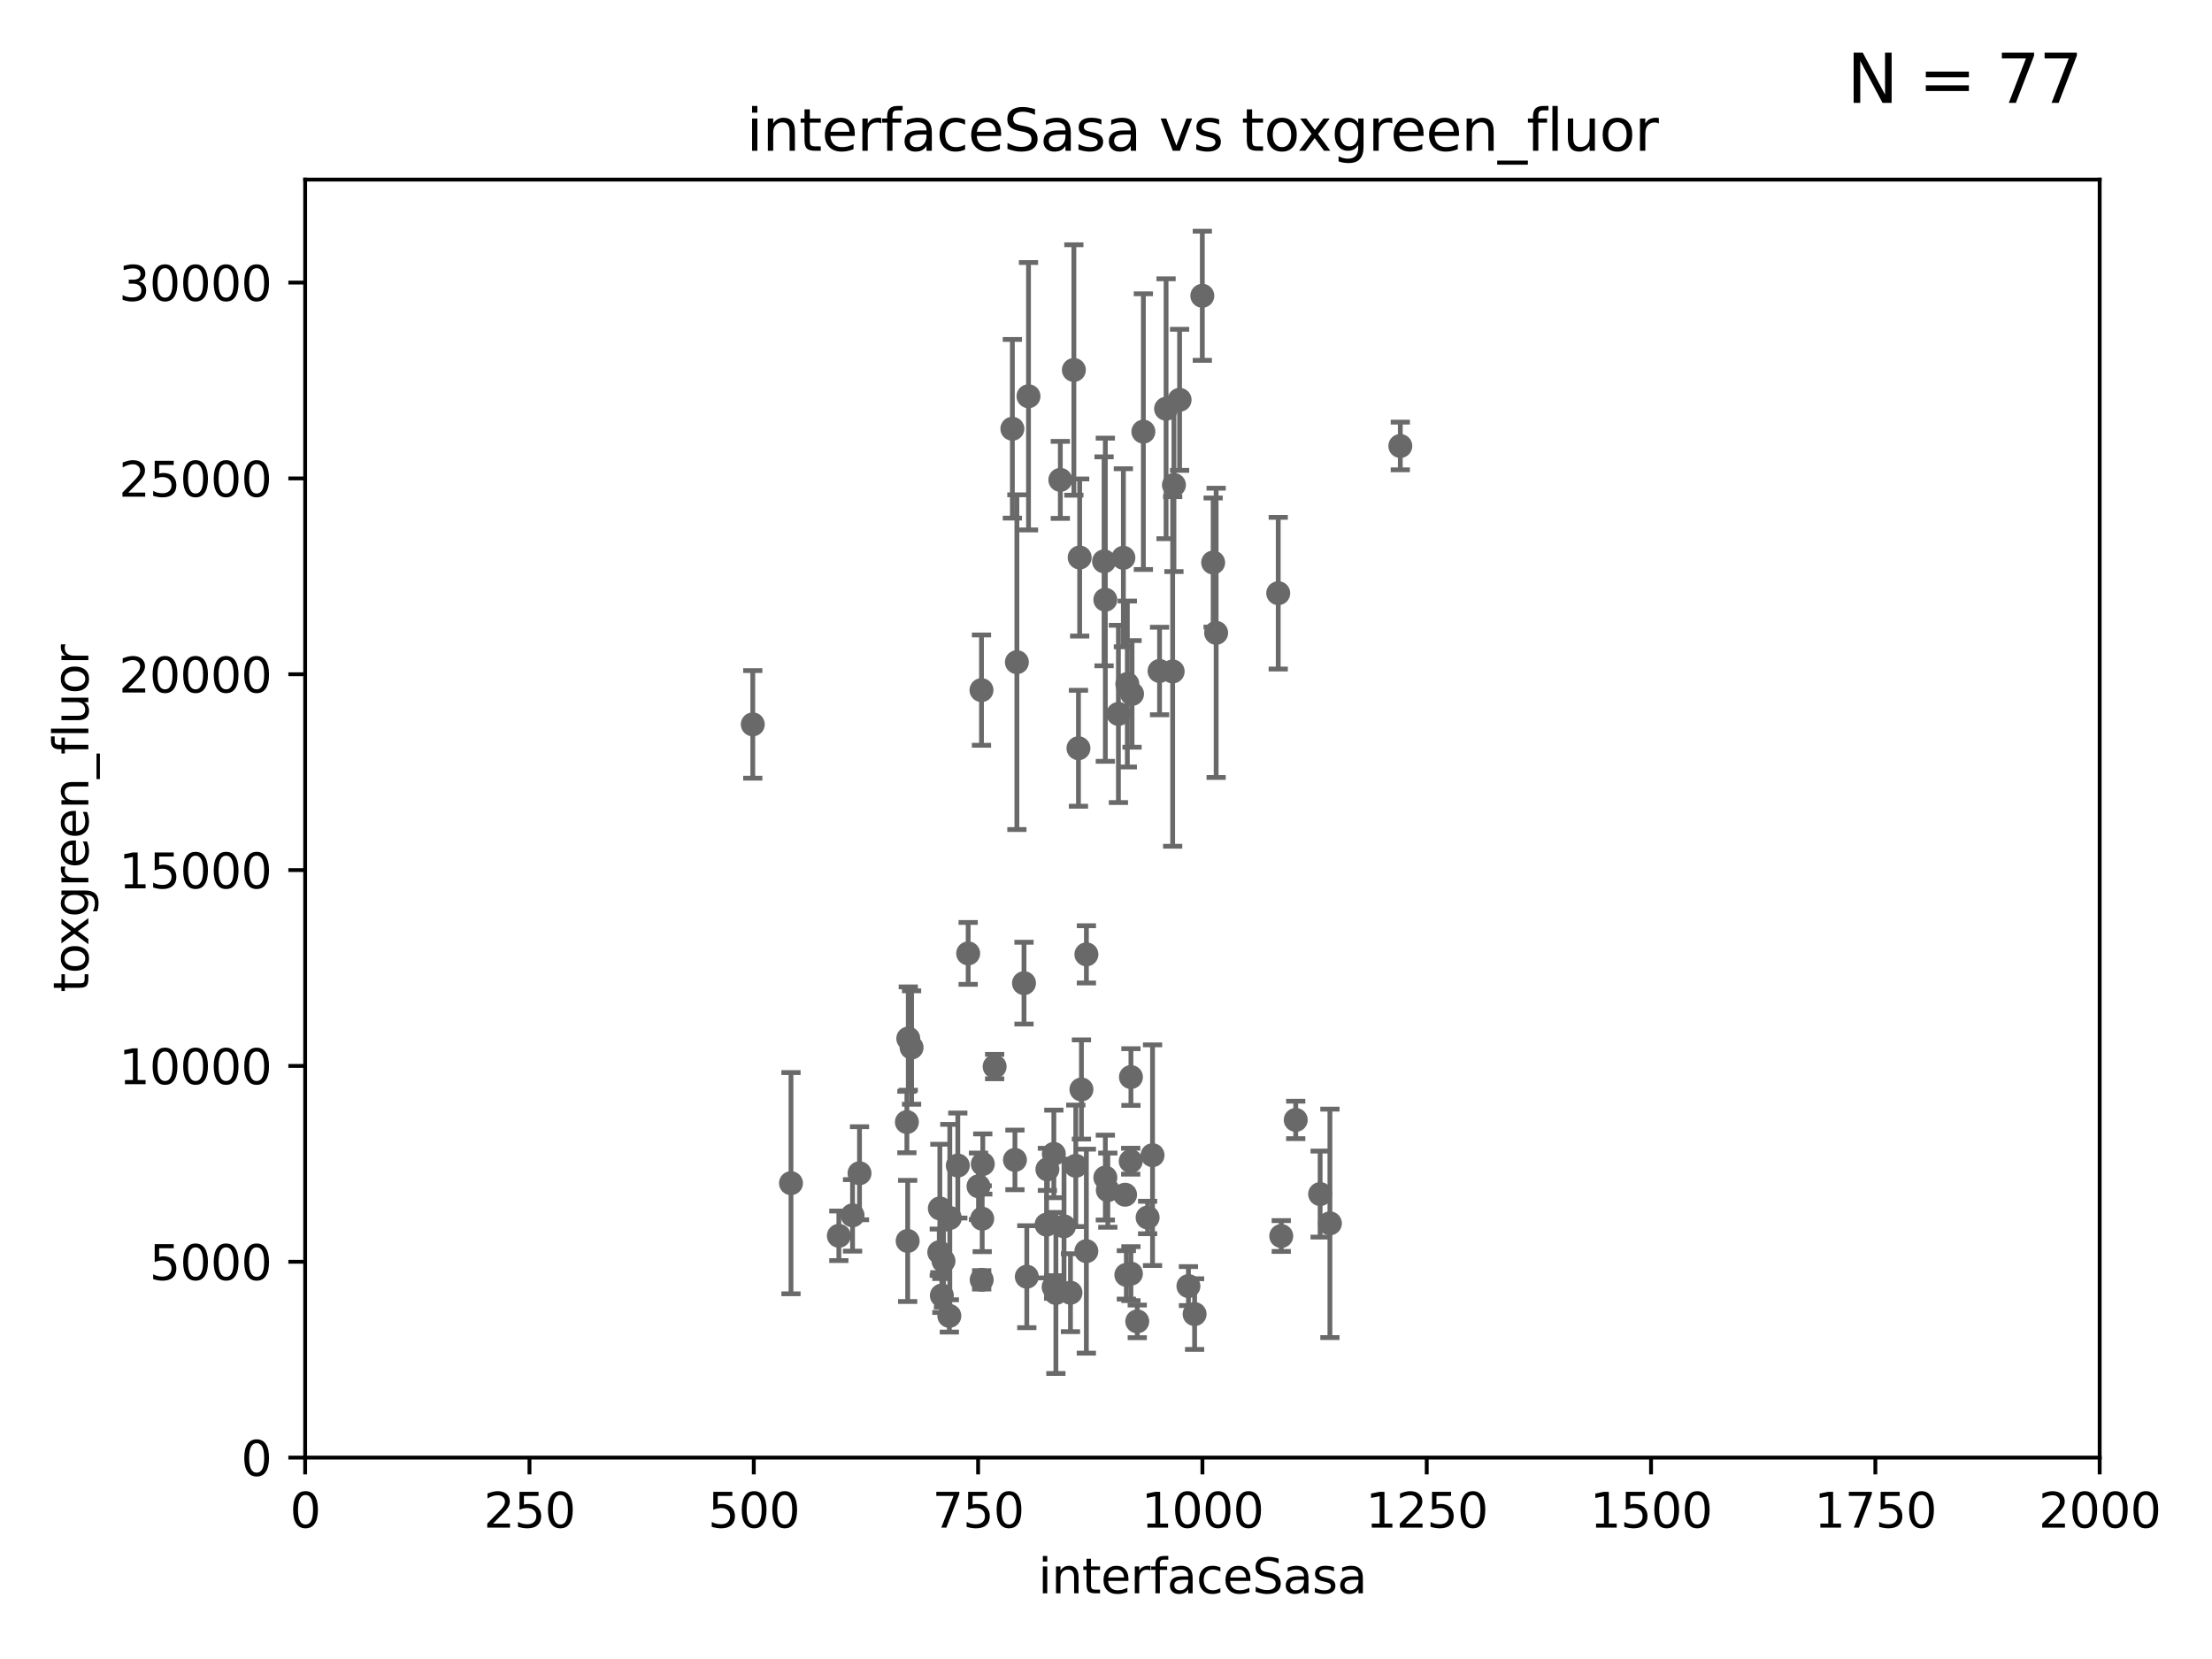 <?xml version="1.0" encoding="utf-8" standalone="no"?>
<!DOCTYPE svg PUBLIC "-//W3C//DTD SVG 1.1//EN"
  "http://www.w3.org/Graphics/SVG/1.1/DTD/svg11.dtd">
<svg xmlns:xlink="http://www.w3.org/1999/xlink" width="460.8pt" height="345.6pt" viewBox="0 0 460.8 345.6" xmlns="http://www.w3.org/2000/svg" version="1.1">
 <defs>
  <style type="text/css">*{stroke-linejoin: round; stroke-linecap: butt}</style>
 </defs>
 <g id="figure_1">
  <g id="patch_1">
   <path d="M 0 345.6 
L 460.8 345.6 
L 460.8 0 
L 0 0 
z
" style="fill: #ffffff"/>
  </g>
  <g id="axes_1">
   <g id="patch_2">
    <path d="M 63.571 303.64 
L 437.4 303.64 
L 437.4 37.411 
L 63.571 37.411 
z
" style="fill: #ffffff"/>
   </g>
   <g id="PathCollection_1">
    <defs>
     <path id="m8ae59f6e94" d="M 0 1.118 
C 0.297 1.118 0.581 1 0.791 0.791 
C 1 0.581 1.118 0.297 1.118 0 
C 1.118 -0.297 1 -0.581 0.791 -0.791 
C 0.581 -1 0.297 -1.118 0 -1.118 
C -0.297 -1.118 -0.581 -1 -0.791 -0.791 
C -1 -0.581 -1.118 -0.297 -1.118 0 
C -1.118 0.297 -1 0.581 -0.791 0.791 
C -0.581 1 -0.297 1.118 0 1.118 
z
" style="stroke: #696969"/>
    </defs>
    <g clip-path="url(#p47e8896acc)">
     <use xlink:href="#m8ae59f6e94" x="242.914" y="85.149" style="fill: #696969; stroke: #696969"/>
     <use xlink:href="#m8ae59f6e94" x="196.546" y="262.687" style="fill: #696969; stroke: #696969"/>
     <use xlink:href="#m8ae59f6e94" x="277.046" y="254.847" style="fill: #696969; stroke: #696969"/>
     <use xlink:href="#m8ae59f6e94" x="211.835" y="137.942" style="fill: #696969; stroke: #696969"/>
     <use xlink:href="#m8ae59f6e94" x="188.922" y="233.744" style="fill: #696969; stroke: #696969"/>
     <use xlink:href="#m8ae59f6e94" x="226.308" y="260.64" style="fill: #696969; stroke: #696969"/>
     <use xlink:href="#m8ae59f6e94" x="189.211" y="216.348" style="fill: #696969; stroke: #696969"/>
     <use xlink:href="#m8ae59f6e94" x="196.206" y="269.875" style="fill: #696969; stroke: #696969"/>
     <use xlink:href="#m8ae59f6e94" x="219.488" y="268.108" style="fill: #696969; stroke: #696969"/>
     <use xlink:href="#m8ae59f6e94" x="203.841" y="247.127" style="fill: #696969; stroke: #696969"/>
     <use xlink:href="#m8ae59f6e94" x="236.912" y="275.268" style="fill: #696969; stroke: #696969"/>
     <use xlink:href="#m8ae59f6e94" x="244.288" y="139.875" style="fill: #696969; stroke: #696969"/>
     <use xlink:href="#m8ae59f6e94" x="235.59" y="265.324" style="fill: #696969; stroke: #696969"/>
     <use xlink:href="#m8ae59f6e94" x="230.779" y="247.933" style="fill: #696969; stroke: #696969"/>
     <use xlink:href="#m8ae59f6e94" x="247.573" y="267.914" style="fill: #696969; stroke: #696969"/>
     <use xlink:href="#m8ae59f6e94" x="235.596" y="224.369" style="fill: #696969; stroke: #696969"/>
     <use xlink:href="#m8ae59f6e94" x="195.666" y="260.866" style="fill: #696969; stroke: #696969"/>
     <use xlink:href="#m8ae59f6e94" x="239.071" y="253.629" style="fill: #696969; stroke: #696969"/>
     <use xlink:href="#m8ae59f6e94" x="221.654" y="255.468" style="fill: #696969; stroke: #696969"/>
     <use xlink:href="#m8ae59f6e94" x="234.375" y="248.881" style="fill: #696969; stroke: #696969"/>
     <use xlink:href="#m8ae59f6e94" x="179.053" y="244.406" style="fill: #696969; stroke: #696969"/>
     <use xlink:href="#m8ae59f6e94" x="219.534" y="240.38" style="fill: #696969; stroke: #696969"/>
     <use xlink:href="#m8ae59f6e94" x="275.007" y="248.749" style="fill: #696969; stroke: #696969"/>
     <use xlink:href="#m8ae59f6e94" x="224.106" y="242.863" style="fill: #696969; stroke: #696969"/>
     <use xlink:href="#m8ae59f6e94" x="204.503" y="266.61" style="fill: #696969; stroke: #696969"/>
     <use xlink:href="#m8ae59f6e94" x="248.859" y="273.748" style="fill: #696969; stroke: #696969"/>
     <use xlink:href="#m8ae59f6e94" x="213.318" y="204.808" style="fill: #696969; stroke: #696969"/>
     <use xlink:href="#m8ae59f6e94" x="156.817" y="150.901" style="fill: #696969; stroke: #696969"/>
     <use xlink:href="#m8ae59f6e94" x="207.202" y="222.186" style="fill: #696969; stroke: #696969"/>
     <use xlink:href="#m8ae59f6e94" x="235.549" y="241.9" style="fill: #696969; stroke: #696969"/>
     <use xlink:href="#m8ae59f6e94" x="199.529" y="242.802" style="fill: #696969; stroke: #696969"/>
     <use xlink:href="#m8ae59f6e94" x="211.432" y="241.63" style="fill: #696969; stroke: #696969"/>
     <use xlink:href="#m8ae59f6e94" x="218.019" y="255.117" style="fill: #696969; stroke: #696969"/>
     <use xlink:href="#m8ae59f6e94" x="225.284" y="226.956" style="fill: #696969; stroke: #696969"/>
     <use xlink:href="#m8ae59f6e94" x="189.084" y="258.511" style="fill: #696969; stroke: #696969"/>
     <use xlink:href="#m8ae59f6e94" x="223" y="269.297" style="fill: #696969; stroke: #696969"/>
     <use xlink:href="#m8ae59f6e94" x="210.895" y="89.32" style="fill: #696969; stroke: #696969"/>
     <use xlink:href="#m8ae59f6e94" x="195.787" y="251.737" style="fill: #696969; stroke: #696969"/>
     <use xlink:href="#m8ae59f6e94" x="234.641" y="265.583" style="fill: #696969; stroke: #696969"/>
     <use xlink:href="#m8ae59f6e94" x="197.864" y="253.723" style="fill: #696969; stroke: #696969"/>
     <use xlink:href="#m8ae59f6e94" x="189.899" y="218.219" style="fill: #696969; stroke: #696969"/>
     <use xlink:href="#m8ae59f6e94" x="177.602" y="253.182" style="fill: #696969; stroke: #696969"/>
     <use xlink:href="#m8ae59f6e94" x="219.963" y="269.349" style="fill: #696969; stroke: #696969"/>
     <use xlink:href="#m8ae59f6e94" x="229.998" y="116.938" style="fill: #696969; stroke: #696969"/>
     <use xlink:href="#m8ae59f6e94" x="218.192" y="243.6" style="fill: #696969; stroke: #696969"/>
     <use xlink:href="#m8ae59f6e94" x="204.611" y="253.881" style="fill: #696969; stroke: #696969"/>
     <use xlink:href="#m8ae59f6e94" x="164.776" y="246.477" style="fill: #696969; stroke: #696969"/>
     <use xlink:href="#m8ae59f6e94" x="213.903" y="265.958" style="fill: #696969; stroke: #696969"/>
     <use xlink:href="#m8ae59f6e94" x="235.826" y="144.554" style="fill: #696969; stroke: #696969"/>
     <use xlink:href="#m8ae59f6e94" x="234.846" y="142.491" style="fill: #696969; stroke: #696969"/>
     <use xlink:href="#m8ae59f6e94" x="224.662" y="155.875" style="fill: #696969; stroke: #696969"/>
     <use xlink:href="#m8ae59f6e94" x="230.263" y="245.307" style="fill: #696969; stroke: #696969"/>
     <use xlink:href="#m8ae59f6e94" x="234.02" y="116.196" style="fill: #696969; stroke: #696969"/>
     <use xlink:href="#m8ae59f6e94" x="201.688" y="198.611" style="fill: #696969; stroke: #696969"/>
     <use xlink:href="#m8ae59f6e94" x="269.927" y="233.3" style="fill: #696969; stroke: #696969"/>
     <use xlink:href="#m8ae59f6e94" x="197.765" y="274.126" style="fill: #696969; stroke: #696969"/>
     <use xlink:href="#m8ae59f6e94" x="174.75" y="257.44" style="fill: #696969; stroke: #696969"/>
     <use xlink:href="#m8ae59f6e94" x="252.721" y="117.188" style="fill: #696969; stroke: #696969"/>
     <use xlink:href="#m8ae59f6e94" x="204.462" y="143.764" style="fill: #696969; stroke: #696969"/>
     <use xlink:href="#m8ae59f6e94" x="226.319" y="198.808" style="fill: #696969; stroke: #696969"/>
     <use xlink:href="#m8ae59f6e94" x="240.095" y="240.648" style="fill: #696969; stroke: #696969"/>
     <use xlink:href="#m8ae59f6e94" x="232.987" y="148.721" style="fill: #696969; stroke: #696969"/>
     <use xlink:href="#m8ae59f6e94" x="266.908" y="257.487" style="fill: #696969; stroke: #696969"/>
     <use xlink:href="#m8ae59f6e94" x="204.731" y="242.483" style="fill: #696969; stroke: #696969"/>
     <use xlink:href="#m8ae59f6e94" x="250.465" y="61.614" style="fill: #696969; stroke: #696969"/>
     <use xlink:href="#m8ae59f6e94" x="230.261" y="124.933" style="fill: #696969; stroke: #696969"/>
     <use xlink:href="#m8ae59f6e94" x="223.708" y="77.072" style="fill: #696969; stroke: #696969"/>
     <use xlink:href="#m8ae59f6e94" x="238.185" y="89.918" style="fill: #696969; stroke: #696969"/>
     <use xlink:href="#m8ae59f6e94" x="266.28" y="123.571" style="fill: #696969; stroke: #696969"/>
     <use xlink:href="#m8ae59f6e94" x="220.886" y="99.968" style="fill: #696969; stroke: #696969"/>
     <use xlink:href="#m8ae59f6e94" x="224.916" y="116.136" style="fill: #696969; stroke: #696969"/>
     <use xlink:href="#m8ae59f6e94" x="253.345" y="131.833" style="fill: #696969; stroke: #696969"/>
     <use xlink:href="#m8ae59f6e94" x="214.256" y="82.542" style="fill: #696969; stroke: #696969"/>
     <use xlink:href="#m8ae59f6e94" x="291.711" y="92.905" style="fill: #696969; stroke: #696969"/>
     <use xlink:href="#m8ae59f6e94" x="241.557" y="139.778" style="fill: #696969; stroke: #696969"/>
     <use xlink:href="#m8ae59f6e94" x="244.553" y="101.022" style="fill: #696969; stroke: #696969"/>
     <use xlink:href="#m8ae59f6e94" x="245.731" y="83.293" style="fill: #696969; stroke: #696969"/>
    </g>
   </g>
   <g id="matplotlib.axis_1">
    <g id="xtick_1">
     <g id="line2d_1">
      <defs>
       <path id="mcaf73dadb2" d="M 0 0 
L 0 3.5 
" style="stroke: #000000; stroke-width: 0.8"/>
      </defs>
      <g>
       <use xlink:href="#mcaf73dadb2" x="63.571" y="303.64" style="stroke: #000000; stroke-width: 0.8"/>
      </g>
     </g>
     <g id="text_1">
      <!-- 0 -->
      <g transform="translate(60.39 318.238)scale(0.1 -0.1)">
       <defs>
        <path id="DejaVuSans-30" d="M 2034 4250 
Q 1547 4250 1301 3770 
Q 1056 3291 1056 2328 
Q 1056 1369 1301 889 
Q 1547 409 2034 409 
Q 2525 409 2770 889 
Q 3016 1369 3016 2328 
Q 3016 3291 2770 3770 
Q 2525 4250 2034 4250 
z
M 2034 4750 
Q 2819 4750 3233 4129 
Q 3647 3509 3647 2328 
Q 3647 1150 3233 529 
Q 2819 -91 2034 -91 
Q 1250 -91 836 529 
Q 422 1150 422 2328 
Q 422 3509 836 4129 
Q 1250 4750 2034 4750 
z
" transform="scale(0.016)"/>
       </defs>
       <use xlink:href="#DejaVuSans-30"/>
      </g>
     </g>
    </g>
    <g id="xtick_2">
     <g id="line2d_2">
      <g>
       <use xlink:href="#mcaf73dadb2" x="110.3" y="303.64" style="stroke: #000000; stroke-width: 0.8"/>
      </g>
     </g>
     <g id="text_2">
      <!-- 250 -->
      <g transform="translate(100.756 318.238)scale(0.1 -0.1)">
       <defs>
        <path id="DejaVuSans-32" d="M 1228 531 
L 3431 531 
L 3431 0 
L 469 0 
L 469 531 
Q 828 903 1448 1529 
Q 2069 2156 2228 2338 
Q 2531 2678 2651 2914 
Q 2772 3150 2772 3378 
Q 2772 3750 2511 3984 
Q 2250 4219 1831 4219 
Q 1534 4219 1204 4116 
Q 875 4013 500 3803 
L 500 4441 
Q 881 4594 1212 4672 
Q 1544 4750 1819 4750 
Q 2544 4750 2975 4387 
Q 3406 4025 3406 3419 
Q 3406 3131 3298 2873 
Q 3191 2616 2906 2266 
Q 2828 2175 2409 1742 
Q 1991 1309 1228 531 
z
" transform="scale(0.016)"/>
        <path id="DejaVuSans-35" d="M 691 4666 
L 3169 4666 
L 3169 4134 
L 1269 4134 
L 1269 2991 
Q 1406 3038 1543 3061 
Q 1681 3084 1819 3084 
Q 2600 3084 3056 2656 
Q 3513 2228 3513 1497 
Q 3513 744 3044 326 
Q 2575 -91 1722 -91 
Q 1428 -91 1123 -41 
Q 819 9 494 109 
L 494 744 
Q 775 591 1075 516 
Q 1375 441 1709 441 
Q 2250 441 2565 725 
Q 2881 1009 2881 1497 
Q 2881 1984 2565 2268 
Q 2250 2553 1709 2553 
Q 1456 2553 1204 2497 
Q 953 2441 691 2322 
L 691 4666 
z
" transform="scale(0.016)"/>
       </defs>
       <use xlink:href="#DejaVuSans-32"/>
       <use xlink:href="#DejaVuSans-35" x="63.623"/>
       <use xlink:href="#DejaVuSans-30" x="127.246"/>
      </g>
     </g>
    </g>
    <g id="xtick_3">
     <g id="line2d_3">
      <g>
       <use xlink:href="#mcaf73dadb2" x="157.028" y="303.64" style="stroke: #000000; stroke-width: 0.8"/>
      </g>
     </g>
     <g id="text_3">
      <!-- 500 -->
      <g transform="translate(147.485 318.238)scale(0.1 -0.1)">
       <use xlink:href="#DejaVuSans-35"/>
       <use xlink:href="#DejaVuSans-30" x="63.623"/>
       <use xlink:href="#DejaVuSans-30" x="127.246"/>
      </g>
     </g>
    </g>
    <g id="xtick_4">
     <g id="line2d_4">
      <g>
       <use xlink:href="#mcaf73dadb2" x="203.757" y="303.64" style="stroke: #000000; stroke-width: 0.8"/>
      </g>
     </g>
     <g id="text_4">
      <!-- 750 -->
      <g transform="translate(194.213 318.238)scale(0.1 -0.1)">
       <defs>
        <path id="DejaVuSans-37" d="M 525 4666 
L 3525 4666 
L 3525 4397 
L 1831 0 
L 1172 0 
L 2766 4134 
L 525 4134 
L 525 4666 
z
" transform="scale(0.016)"/>
       </defs>
       <use xlink:href="#DejaVuSans-37"/>
       <use xlink:href="#DejaVuSans-35" x="63.623"/>
       <use xlink:href="#DejaVuSans-30" x="127.246"/>
      </g>
     </g>
    </g>
    <g id="xtick_5">
     <g id="line2d_5">
      <g>
       <use xlink:href="#mcaf73dadb2" x="250.486" y="303.64" style="stroke: #000000; stroke-width: 0.8"/>
      </g>
     </g>
     <g id="text_5">
      <!-- 1000 -->
      <g transform="translate(237.761 318.238)scale(0.1 -0.1)">
       <defs>
        <path id="DejaVuSans-31" d="M 794 531 
L 1825 531 
L 1825 4091 
L 703 3866 
L 703 4441 
L 1819 4666 
L 2450 4666 
L 2450 531 
L 3481 531 
L 3481 0 
L 794 0 
L 794 531 
z
" transform="scale(0.016)"/>
       </defs>
       <use xlink:href="#DejaVuSans-31"/>
       <use xlink:href="#DejaVuSans-30" x="63.623"/>
       <use xlink:href="#DejaVuSans-30" x="127.246"/>
       <use xlink:href="#DejaVuSans-30" x="190.869"/>
      </g>
     </g>
    </g>
    <g id="xtick_6">
     <g id="line2d_6">
      <g>
       <use xlink:href="#mcaf73dadb2" x="297.214" y="303.64" style="stroke: #000000; stroke-width: 0.8"/>
      </g>
     </g>
     <g id="text_6">
      <!-- 1250 -->
      <g transform="translate(284.489 318.238)scale(0.1 -0.1)">
       <use xlink:href="#DejaVuSans-31"/>
       <use xlink:href="#DejaVuSans-32" x="63.623"/>
       <use xlink:href="#DejaVuSans-35" x="127.246"/>
       <use xlink:href="#DejaVuSans-30" x="190.869"/>
      </g>
     </g>
    </g>
    <g id="xtick_7">
     <g id="line2d_7">
      <g>
       <use xlink:href="#mcaf73dadb2" x="343.943" y="303.64" style="stroke: #000000; stroke-width: 0.8"/>
      </g>
     </g>
     <g id="text_7">
      <!-- 1500 -->
      <g transform="translate(331.218 318.238)scale(0.1 -0.1)">
       <use xlink:href="#DejaVuSans-31"/>
       <use xlink:href="#DejaVuSans-35" x="63.623"/>
       <use xlink:href="#DejaVuSans-30" x="127.246"/>
       <use xlink:href="#DejaVuSans-30" x="190.869"/>
      </g>
     </g>
    </g>
    <g id="xtick_8">
     <g id="line2d_8">
      <g>
       <use xlink:href="#mcaf73dadb2" x="390.671" y="303.64" style="stroke: #000000; stroke-width: 0.8"/>
      </g>
     </g>
     <g id="text_8">
      <!-- 1750 -->
      <g transform="translate(377.946 318.238)scale(0.1 -0.1)">
       <use xlink:href="#DejaVuSans-31"/>
       <use xlink:href="#DejaVuSans-37" x="63.623"/>
       <use xlink:href="#DejaVuSans-35" x="127.246"/>
       <use xlink:href="#DejaVuSans-30" x="190.869"/>
      </g>
     </g>
    </g>
    <g id="xtick_9">
     <g id="line2d_9">
      <g>
       <use xlink:href="#mcaf73dadb2" x="437.4" y="303.64" style="stroke: #000000; stroke-width: 0.8"/>
      </g>
     </g>
     <g id="text_9">
      <!-- 2000 -->
      <g transform="translate(424.675 318.238)scale(0.1 -0.1)">
       <use xlink:href="#DejaVuSans-32"/>
       <use xlink:href="#DejaVuSans-30" x="63.623"/>
       <use xlink:href="#DejaVuSans-30" x="127.246"/>
       <use xlink:href="#DejaVuSans-30" x="190.869"/>
      </g>
     </g>
    </g>
    <g id="text_10">
     <!-- interfaceSasa -->
     <g transform="translate(216.279 331.917)scale(0.1 -0.1)">
      <defs>
       <path id="DejaVuSans-69" d="M 603 3500 
L 1178 3500 
L 1178 0 
L 603 0 
L 603 3500 
z
M 603 4863 
L 1178 4863 
L 1178 4134 
L 603 4134 
L 603 4863 
z
" transform="scale(0.016)"/>
       <path id="DejaVuSans-6e" d="M 3513 2113 
L 3513 0 
L 2938 0 
L 2938 2094 
Q 2938 2591 2744 2837 
Q 2550 3084 2163 3084 
Q 1697 3084 1428 2787 
Q 1159 2491 1159 1978 
L 1159 0 
L 581 0 
L 581 3500 
L 1159 3500 
L 1159 2956 
Q 1366 3272 1645 3428 
Q 1925 3584 2291 3584 
Q 2894 3584 3203 3211 
Q 3513 2838 3513 2113 
z
" transform="scale(0.016)"/>
       <path id="DejaVuSans-74" d="M 1172 4494 
L 1172 3500 
L 2356 3500 
L 2356 3053 
L 1172 3053 
L 1172 1153 
Q 1172 725 1289 603 
Q 1406 481 1766 481 
L 2356 481 
L 2356 0 
L 1766 0 
Q 1100 0 847 248 
Q 594 497 594 1153 
L 594 3053 
L 172 3053 
L 172 3500 
L 594 3500 
L 594 4494 
L 1172 4494 
z
" transform="scale(0.016)"/>
       <path id="DejaVuSans-65" d="M 3597 1894 
L 3597 1613 
L 953 1613 
Q 991 1019 1311 708 
Q 1631 397 2203 397 
Q 2534 397 2845 478 
Q 3156 559 3463 722 
L 3463 178 
Q 3153 47 2828 -22 
Q 2503 -91 2169 -91 
Q 1331 -91 842 396 
Q 353 884 353 1716 
Q 353 2575 817 3079 
Q 1281 3584 2069 3584 
Q 2775 3584 3186 3129 
Q 3597 2675 3597 1894 
z
M 3022 2063 
Q 3016 2534 2758 2815 
Q 2500 3097 2075 3097 
Q 1594 3097 1305 2825 
Q 1016 2553 972 2059 
L 3022 2063 
z
" transform="scale(0.016)"/>
       <path id="DejaVuSans-72" d="M 2631 2963 
Q 2534 3019 2420 3045 
Q 2306 3072 2169 3072 
Q 1681 3072 1420 2755 
Q 1159 2438 1159 1844 
L 1159 0 
L 581 0 
L 581 3500 
L 1159 3500 
L 1159 2956 
Q 1341 3275 1631 3429 
Q 1922 3584 2338 3584 
Q 2397 3584 2469 3576 
Q 2541 3569 2628 3553 
L 2631 2963 
z
" transform="scale(0.016)"/>
       <path id="DejaVuSans-66" d="M 2375 4863 
L 2375 4384 
L 1825 4384 
Q 1516 4384 1395 4259 
Q 1275 4134 1275 3809 
L 1275 3500 
L 2222 3500 
L 2222 3053 
L 1275 3053 
L 1275 0 
L 697 0 
L 697 3053 
L 147 3053 
L 147 3500 
L 697 3500 
L 697 3744 
Q 697 4328 969 4595 
Q 1241 4863 1831 4863 
L 2375 4863 
z
" transform="scale(0.016)"/>
       <path id="DejaVuSans-61" d="M 2194 1759 
Q 1497 1759 1228 1600 
Q 959 1441 959 1056 
Q 959 750 1161 570 
Q 1363 391 1709 391 
Q 2188 391 2477 730 
Q 2766 1069 2766 1631 
L 2766 1759 
L 2194 1759 
z
M 3341 1997 
L 3341 0 
L 2766 0 
L 2766 531 
Q 2569 213 2275 61 
Q 1981 -91 1556 -91 
Q 1019 -91 701 211 
Q 384 513 384 1019 
Q 384 1609 779 1909 
Q 1175 2209 1959 2209 
L 2766 2209 
L 2766 2266 
Q 2766 2663 2505 2880 
Q 2244 3097 1772 3097 
Q 1472 3097 1187 3025 
Q 903 2953 641 2809 
L 641 3341 
Q 956 3463 1253 3523 
Q 1550 3584 1831 3584 
Q 2591 3584 2966 3190 
Q 3341 2797 3341 1997 
z
" transform="scale(0.016)"/>
       <path id="DejaVuSans-63" d="M 3122 3366 
L 3122 2828 
Q 2878 2963 2633 3030 
Q 2388 3097 2138 3097 
Q 1578 3097 1268 2742 
Q 959 2388 959 1747 
Q 959 1106 1268 751 
Q 1578 397 2138 397 
Q 2388 397 2633 464 
Q 2878 531 3122 666 
L 3122 134 
Q 2881 22 2623 -34 
Q 2366 -91 2075 -91 
Q 1284 -91 818 406 
Q 353 903 353 1747 
Q 353 2603 823 3093 
Q 1294 3584 2113 3584 
Q 2378 3584 2631 3529 
Q 2884 3475 3122 3366 
z
" transform="scale(0.016)"/>
       <path id="DejaVuSans-53" d="M 3425 4513 
L 3425 3897 
Q 3066 4069 2747 4153 
Q 2428 4238 2131 4238 
Q 1616 4238 1336 4038 
Q 1056 3838 1056 3469 
Q 1056 3159 1242 3001 
Q 1428 2844 1947 2747 
L 2328 2669 
Q 3034 2534 3370 2195 
Q 3706 1856 3706 1288 
Q 3706 609 3251 259 
Q 2797 -91 1919 -91 
Q 1588 -91 1214 -16 
Q 841 59 441 206 
L 441 856 
Q 825 641 1194 531 
Q 1563 422 1919 422 
Q 2459 422 2753 634 
Q 3047 847 3047 1241 
Q 3047 1584 2836 1778 
Q 2625 1972 2144 2069 
L 1759 2144 
Q 1053 2284 737 2584 
Q 422 2884 422 3419 
Q 422 4038 858 4394 
Q 1294 4750 2059 4750 
Q 2388 4750 2728 4690 
Q 3069 4631 3425 4513 
z
" transform="scale(0.016)"/>
       <path id="DejaVuSans-73" d="M 2834 3397 
L 2834 2853 
Q 2591 2978 2328 3040 
Q 2066 3103 1784 3103 
Q 1356 3103 1142 2972 
Q 928 2841 928 2578 
Q 928 2378 1081 2264 
Q 1234 2150 1697 2047 
L 1894 2003 
Q 2506 1872 2764 1633 
Q 3022 1394 3022 966 
Q 3022 478 2636 193 
Q 2250 -91 1575 -91 
Q 1294 -91 989 -36 
Q 684 19 347 128 
L 347 722 
Q 666 556 975 473 
Q 1284 391 1588 391 
Q 1994 391 2212 530 
Q 2431 669 2431 922 
Q 2431 1156 2273 1281 
Q 2116 1406 1581 1522 
L 1381 1569 
Q 847 1681 609 1914 
Q 372 2147 372 2553 
Q 372 3047 722 3315 
Q 1072 3584 1716 3584 
Q 2034 3584 2315 3537 
Q 2597 3491 2834 3397 
z
" transform="scale(0.016)"/>
      </defs>
      <use xlink:href="#DejaVuSans-69"/>
      <use xlink:href="#DejaVuSans-6e" x="27.783"/>
      <use xlink:href="#DejaVuSans-74" x="91.162"/>
      <use xlink:href="#DejaVuSans-65" x="130.371"/>
      <use xlink:href="#DejaVuSans-72" x="191.895"/>
      <use xlink:href="#DejaVuSans-66" x="233.008"/>
      <use xlink:href="#DejaVuSans-61" x="268.213"/>
      <use xlink:href="#DejaVuSans-63" x="329.492"/>
      <use xlink:href="#DejaVuSans-65" x="384.473"/>
      <use xlink:href="#DejaVuSans-53" x="445.996"/>
      <use xlink:href="#DejaVuSans-61" x="509.473"/>
      <use xlink:href="#DejaVuSans-73" x="570.752"/>
      <use xlink:href="#DejaVuSans-61" x="622.852"/>
     </g>
    </g>
   </g>
   <g id="matplotlib.axis_2">
    <g id="ytick_1">
     <g id="line2d_10">
      <defs>
       <path id="m10eeae963c" d="M 0 0 
L -3.5 0 
" style="stroke: #000000; stroke-width: 0.8"/>
      </defs>
      <g>
       <use xlink:href="#m10eeae963c" x="63.571" y="303.64" style="stroke: #000000; stroke-width: 0.8"/>
      </g>
     </g>
     <g id="text_11">
      <!-- 0 -->
      <g transform="translate(50.209 307.439)scale(0.1 -0.1)">
       <use xlink:href="#DejaVuSans-30"/>
      </g>
     </g>
    </g>
    <g id="ytick_2">
     <g id="line2d_11">
      <g>
       <use xlink:href="#m10eeae963c" x="63.571" y="262.845" style="stroke: #000000; stroke-width: 0.8"/>
      </g>
     </g>
     <g id="text_12">
      <!-- 5000 -->
      <g transform="translate(31.121 266.644)scale(0.1 -0.1)">
       <use xlink:href="#DejaVuSans-35"/>
       <use xlink:href="#DejaVuSans-30" x="63.623"/>
       <use xlink:href="#DejaVuSans-30" x="127.246"/>
       <use xlink:href="#DejaVuSans-30" x="190.869"/>
      </g>
     </g>
    </g>
    <g id="ytick_3">
     <g id="line2d_12">
      <g>
       <use xlink:href="#m10eeae963c" x="63.571" y="222.05" style="stroke: #000000; stroke-width: 0.8"/>
      </g>
     </g>
     <g id="text_13">
      <!-- 10000 -->
      <g transform="translate(24.759 225.849)scale(0.1 -0.1)">
       <use xlink:href="#DejaVuSans-31"/>
       <use xlink:href="#DejaVuSans-30" x="63.623"/>
       <use xlink:href="#DejaVuSans-30" x="127.246"/>
       <use xlink:href="#DejaVuSans-30" x="190.869"/>
       <use xlink:href="#DejaVuSans-30" x="254.492"/>
      </g>
     </g>
    </g>
    <g id="ytick_4">
     <g id="line2d_13">
      <g>
       <use xlink:href="#m10eeae963c" x="63.571" y="181.255" style="stroke: #000000; stroke-width: 0.8"/>
      </g>
     </g>
     <g id="text_14">
      <!-- 15000 -->
      <g transform="translate(24.759 185.054)scale(0.1 -0.1)">
       <use xlink:href="#DejaVuSans-31"/>
       <use xlink:href="#DejaVuSans-35" x="63.623"/>
       <use xlink:href="#DejaVuSans-30" x="127.246"/>
       <use xlink:href="#DejaVuSans-30" x="190.869"/>
       <use xlink:href="#DejaVuSans-30" x="254.492"/>
      </g>
     </g>
    </g>
    <g id="ytick_5">
     <g id="line2d_14">
      <g>
       <use xlink:href="#m10eeae963c" x="63.571" y="140.459" style="stroke: #000000; stroke-width: 0.8"/>
      </g>
     </g>
     <g id="text_15">
      <!-- 20000 -->
      <g transform="translate(24.759 144.259)scale(0.1 -0.1)">
       <use xlink:href="#DejaVuSans-32"/>
       <use xlink:href="#DejaVuSans-30" x="63.623"/>
       <use xlink:href="#DejaVuSans-30" x="127.246"/>
       <use xlink:href="#DejaVuSans-30" x="190.869"/>
       <use xlink:href="#DejaVuSans-30" x="254.492"/>
      </g>
     </g>
    </g>
    <g id="ytick_6">
     <g id="line2d_15">
      <g>
       <use xlink:href="#m10eeae963c" x="63.571" y="99.664" style="stroke: #000000; stroke-width: 0.8"/>
      </g>
     </g>
     <g id="text_16">
      <!-- 25000 -->
      <g transform="translate(24.759 103.464)scale(0.1 -0.1)">
       <use xlink:href="#DejaVuSans-32"/>
       <use xlink:href="#DejaVuSans-35" x="63.623"/>
       <use xlink:href="#DejaVuSans-30" x="127.246"/>
       <use xlink:href="#DejaVuSans-30" x="190.869"/>
       <use xlink:href="#DejaVuSans-30" x="254.492"/>
      </g>
     </g>
    </g>
    <g id="ytick_7">
     <g id="line2d_16">
      <g>
       <use xlink:href="#m10eeae963c" x="63.571" y="58.869" style="stroke: #000000; stroke-width: 0.8"/>
      </g>
     </g>
     <g id="text_17">
      <!-- 30000 -->
      <g transform="translate(24.759 62.668)scale(0.1 -0.1)">
       <defs>
        <path id="DejaVuSans-33" d="M 2597 2516 
Q 3050 2419 3304 2112 
Q 3559 1806 3559 1356 
Q 3559 666 3084 287 
Q 2609 -91 1734 -91 
Q 1441 -91 1130 -33 
Q 819 25 488 141 
L 488 750 
Q 750 597 1062 519 
Q 1375 441 1716 441 
Q 2309 441 2620 675 
Q 2931 909 2931 1356 
Q 2931 1769 2642 2001 
Q 2353 2234 1838 2234 
L 1294 2234 
L 1294 2753 
L 1863 2753 
Q 2328 2753 2575 2939 
Q 2822 3125 2822 3475 
Q 2822 3834 2567 4026 
Q 2313 4219 1838 4219 
Q 1578 4219 1281 4162 
Q 984 4106 628 3988 
L 628 4550 
Q 988 4650 1302 4700 
Q 1616 4750 1894 4750 
Q 2613 4750 3031 4423 
Q 3450 4097 3450 3541 
Q 3450 3153 3228 2886 
Q 3006 2619 2597 2516 
z
" transform="scale(0.016)"/>
       </defs>
       <use xlink:href="#DejaVuSans-33"/>
       <use xlink:href="#DejaVuSans-30" x="63.623"/>
       <use xlink:href="#DejaVuSans-30" x="127.246"/>
       <use xlink:href="#DejaVuSans-30" x="190.869"/>
       <use xlink:href="#DejaVuSans-30" x="254.492"/>
      </g>
     </g>
    </g>
    <g id="text_18">
     <!-- toxgreen_fluor -->
     <g transform="translate(18.401 206.72)rotate(-90)scale(0.1 -0.1)">
      <defs>
       <path id="DejaVuSans-6f" d="M 1959 3097 
Q 1497 3097 1228 2736 
Q 959 2375 959 1747 
Q 959 1119 1226 758 
Q 1494 397 1959 397 
Q 2419 397 2687 759 
Q 2956 1122 2956 1747 
Q 2956 2369 2687 2733 
Q 2419 3097 1959 3097 
z
M 1959 3584 
Q 2709 3584 3137 3096 
Q 3566 2609 3566 1747 
Q 3566 888 3137 398 
Q 2709 -91 1959 -91 
Q 1206 -91 779 398 
Q 353 888 353 1747 
Q 353 2609 779 3096 
Q 1206 3584 1959 3584 
z
" transform="scale(0.016)"/>
       <path id="DejaVuSans-78" d="M 3513 3500 
L 2247 1797 
L 3578 0 
L 2900 0 
L 1881 1375 
L 863 0 
L 184 0 
L 1544 1831 
L 300 3500 
L 978 3500 
L 1906 2253 
L 2834 3500 
L 3513 3500 
z
" transform="scale(0.016)"/>
       <path id="DejaVuSans-67" d="M 2906 1791 
Q 2906 2416 2648 2759 
Q 2391 3103 1925 3103 
Q 1463 3103 1205 2759 
Q 947 2416 947 1791 
Q 947 1169 1205 825 
Q 1463 481 1925 481 
Q 2391 481 2648 825 
Q 2906 1169 2906 1791 
z
M 3481 434 
Q 3481 -459 3084 -895 
Q 2688 -1331 1869 -1331 
Q 1566 -1331 1297 -1286 
Q 1028 -1241 775 -1147 
L 775 -588 
Q 1028 -725 1275 -790 
Q 1522 -856 1778 -856 
Q 2344 -856 2625 -561 
Q 2906 -266 2906 331 
L 2906 616 
Q 2728 306 2450 153 
Q 2172 0 1784 0 
Q 1141 0 747 490 
Q 353 981 353 1791 
Q 353 2603 747 3093 
Q 1141 3584 1784 3584 
Q 2172 3584 2450 3431 
Q 2728 3278 2906 2969 
L 2906 3500 
L 3481 3500 
L 3481 434 
z
" transform="scale(0.016)"/>
       <path id="DejaVuSans-5f" d="M 3263 -1063 
L 3263 -1509 
L -63 -1509 
L -63 -1063 
L 3263 -1063 
z
" transform="scale(0.016)"/>
       <path id="DejaVuSans-6c" d="M 603 4863 
L 1178 4863 
L 1178 0 
L 603 0 
L 603 4863 
z
" transform="scale(0.016)"/>
       <path id="DejaVuSans-75" d="M 544 1381 
L 544 3500 
L 1119 3500 
L 1119 1403 
Q 1119 906 1312 657 
Q 1506 409 1894 409 
Q 2359 409 2629 706 
Q 2900 1003 2900 1516 
L 2900 3500 
L 3475 3500 
L 3475 0 
L 2900 0 
L 2900 538 
Q 2691 219 2414 64 
Q 2138 -91 1772 -91 
Q 1169 -91 856 284 
Q 544 659 544 1381 
z
M 1991 3584 
L 1991 3584 
z
" transform="scale(0.016)"/>
      </defs>
      <use xlink:href="#DejaVuSans-74"/>
      <use xlink:href="#DejaVuSans-6f" x="39.209"/>
      <use xlink:href="#DejaVuSans-78" x="97.266"/>
      <use xlink:href="#DejaVuSans-67" x="156.445"/>
      <use xlink:href="#DejaVuSans-72" x="219.922"/>
      <use xlink:href="#DejaVuSans-65" x="258.785"/>
      <use xlink:href="#DejaVuSans-65" x="320.309"/>
      <use xlink:href="#DejaVuSans-6e" x="381.832"/>
      <use xlink:href="#DejaVuSans-5f" x="445.211"/>
      <use xlink:href="#DejaVuSans-66" x="495.211"/>
      <use xlink:href="#DejaVuSans-6c" x="530.416"/>
      <use xlink:href="#DejaVuSans-75" x="558.199"/>
      <use xlink:href="#DejaVuSans-6f" x="621.578"/>
      <use xlink:href="#DejaVuSans-72" x="682.76"/>
     </g>
    </g>
   </g>
   <g id="LineCollection_1">
    <path d="M 242.914 112.223 
L 242.914 58.075 
" clip-path="url(#p47e8896acc)" style="fill: none; stroke: #696969"/>
    <path d="M 196.546 272.286 
L 196.546 253.088 
" clip-path="url(#p47e8896acc)" style="fill: none; stroke: #696969"/>
    <path d="M 277.046 278.643 
L 277.046 231.051 
" clip-path="url(#p47e8896acc)" style="fill: none; stroke: #696969"/>
    <path d="M 211.835 172.804 
L 211.835 103.08 
" clip-path="url(#p47e8896acc)" style="fill: none; stroke: #696969"/>
    <path d="M 188.922 240.141 
L 188.922 227.347 
" clip-path="url(#p47e8896acc)" style="fill: none; stroke: #696969"/>
    <path d="M 226.308 281.889 
L 226.308 239.39 
" clip-path="url(#p47e8896acc)" style="fill: none; stroke: #696969"/>
    <path d="M 189.211 227.113 
L 189.211 205.583 
" clip-path="url(#p47e8896acc)" style="fill: none; stroke: #696969"/>
    <path d="M 196.206 273.409 
L 196.206 266.341 
" clip-path="url(#p47e8896acc)" style="fill: none; stroke: #696969"/>
    <path d="M 219.488 270.462 
L 219.488 265.753 
" clip-path="url(#p47e8896acc)" style="fill: none; stroke: #696969"/>
    <path d="M 203.841 254.054 
L 203.841 240.199 
" clip-path="url(#p47e8896acc)" style="fill: none; stroke: #696969"/>
    <path d="M 236.912 278.667 
L 236.912 271.868 
" clip-path="url(#p47e8896acc)" style="fill: none; stroke: #696969"/>
    <path d="M 244.288 176.287 
L 244.288 103.464 
" clip-path="url(#p47e8896acc)" style="fill: none; stroke: #696969"/>
    <path d="M 235.59 270.947 
L 235.59 259.702 
" clip-path="url(#p47e8896acc)" style="fill: none; stroke: #696969"/>
    <path d="M 230.779 255.66 
L 230.779 240.205 
" clip-path="url(#p47e8896acc)" style="fill: none; stroke: #696969"/>
    <path d="M 247.573 271.971 
L 247.573 263.857 
" clip-path="url(#p47e8896acc)" style="fill: none; stroke: #696969"/>
    <path d="M 235.596 230.273 
L 235.596 218.464 
" clip-path="url(#p47e8896acc)" style="fill: none; stroke: #696969"/>
    <path d="M 195.666 265.698 
L 195.666 256.034 
" clip-path="url(#p47e8896acc)" style="fill: none; stroke: #696969"/>
    <path d="M 239.071 257.011 
L 239.071 250.246 
" clip-path="url(#p47e8896acc)" style="fill: none; stroke: #696969"/>
    <path d="M 221.654 269.465 
L 221.654 241.471 
" clip-path="url(#p47e8896acc)" style="fill: none; stroke: #696969"/>
    <path d="M 234.375 249.896 
L 234.375 247.866 
" clip-path="url(#p47e8896acc)" style="fill: none; stroke: #696969"/>
    <path d="M 179.053 254.096 
L 179.053 234.716 
" clip-path="url(#p47e8896acc)" style="fill: none; stroke: #696969"/>
    <path d="M 219.534 249.5 
L 219.534 231.26 
" clip-path="url(#p47e8896acc)" style="fill: none; stroke: #696969"/>
    <path d="M 275.007 257.709 
L 275.007 239.788 
" clip-path="url(#p47e8896acc)" style="fill: none; stroke: #696969"/>
    <path d="M 224.106 255.516 
L 224.106 230.211 
" clip-path="url(#p47e8896acc)" style="fill: none; stroke: #696969"/>
    <path d="M 204.503 268.528 
L 204.503 264.691 
" clip-path="url(#p47e8896acc)" style="fill: none; stroke: #696969"/>
    <path d="M 248.859 281.11 
L 248.859 266.385 
" clip-path="url(#p47e8896acc)" style="fill: none; stroke: #696969"/>
    <path d="M 213.318 213.329 
L 213.318 196.288 
" clip-path="url(#p47e8896acc)" style="fill: none; stroke: #696969"/>
    <path d="M 156.817 162.109 
L 156.817 139.694 
" clip-path="url(#p47e8896acc)" style="fill: none; stroke: #696969"/>
    <path d="M 207.202 224.733 
L 207.202 219.639 
" clip-path="url(#p47e8896acc)" style="fill: none; stroke: #696969"/>
    <path d="M 235.549 244.603 
L 235.549 239.198 
" clip-path="url(#p47e8896acc)" style="fill: none; stroke: #696969"/>
    <path d="M 199.529 253.739 
L 199.529 231.864 
" clip-path="url(#p47e8896acc)" style="fill: none; stroke: #696969"/>
    <path d="M 211.432 247.838 
L 211.432 235.423 
" clip-path="url(#p47e8896acc)" style="fill: none; stroke: #696969"/>
    <path d="M 218.019 266.211 
L 218.019 244.023 
" clip-path="url(#p47e8896acc)" style="fill: none; stroke: #696969"/>
    <path d="M 225.284 237.288 
L 225.284 216.624 
" clip-path="url(#p47e8896acc)" style="fill: none; stroke: #696969"/>
    <path d="M 189.084 271.128 
L 189.084 245.893 
" clip-path="url(#p47e8896acc)" style="fill: none; stroke: #696969"/>
    <path d="M 223 277.411 
L 223 261.182 
" clip-path="url(#p47e8896acc)" style="fill: none; stroke: #696969"/>
    <path d="M 210.895 107.929 
L 210.895 70.712 
" clip-path="url(#p47e8896acc)" style="fill: none; stroke: #696969"/>
    <path d="M 195.787 265.107 
L 195.787 238.368 
" clip-path="url(#p47e8896acc)" style="fill: none; stroke: #696969"/>
    <path d="M 234.641 270.628 
L 234.641 260.539 
" clip-path="url(#p47e8896acc)" style="fill: none; stroke: #696969"/>
    <path d="M 197.864 273.219 
L 197.864 234.226 
" clip-path="url(#p47e8896acc)" style="fill: none; stroke: #696969"/>
    <path d="M 189.899 230.03 
L 189.899 206.407 
" clip-path="url(#p47e8896acc)" style="fill: none; stroke: #696969"/>
    <path d="M 177.602 260.631 
L 177.602 245.734 
" clip-path="url(#p47e8896acc)" style="fill: none; stroke: #696969"/>
    <path d="M 219.963 286.124 
L 219.963 252.575 
" clip-path="url(#p47e8896acc)" style="fill: none; stroke: #696969"/>
    <path d="M 229.998 138.704 
L 229.998 95.172 
" clip-path="url(#p47e8896acc)" style="fill: none; stroke: #696969"/>
    <path d="M 218.192 247.989 
L 218.192 239.21 
" clip-path="url(#p47e8896acc)" style="fill: none; stroke: #696969"/>
    <path d="M 204.611 260.74 
L 204.611 247.023 
" clip-path="url(#p47e8896acc)" style="fill: none; stroke: #696969"/>
    <path d="M 164.776 269.519 
L 164.776 223.434 
" clip-path="url(#p47e8896acc)" style="fill: none; stroke: #696969"/>
    <path d="M 213.903 276.577 
L 213.903 255.338 
" clip-path="url(#p47e8896acc)" style="fill: none; stroke: #696969"/>
    <path d="M 235.826 155.662 
L 235.826 133.445 
" clip-path="url(#p47e8896acc)" style="fill: none; stroke: #696969"/>
    <path d="M 234.846 159.773 
L 234.846 125.209 
" clip-path="url(#p47e8896acc)" style="fill: none; stroke: #696969"/>
    <path d="M 224.662 167.951 
L 224.662 143.799 
" clip-path="url(#p47e8896acc)" style="fill: none; stroke: #696969"/>
    <path d="M 230.263 254.143 
L 230.263 236.472 
" clip-path="url(#p47e8896acc)" style="fill: none; stroke: #696969"/>
    <path d="M 234.02 134.745 
L 234.02 97.647 
" clip-path="url(#p47e8896acc)" style="fill: none; stroke: #696969"/>
    <path d="M 201.688 205.055 
L 201.688 192.168 
" clip-path="url(#p47e8896acc)" style="fill: none; stroke: #696969"/>
    <path d="M 269.927 237.2 
L 269.927 229.399 
" clip-path="url(#p47e8896acc)" style="fill: none; stroke: #696969"/>
    <path d="M 197.765 277.497 
L 197.765 270.756 
" clip-path="url(#p47e8896acc)" style="fill: none; stroke: #696969"/>
    <path d="M 174.75 262.6 
L 174.75 252.279 
" clip-path="url(#p47e8896acc)" style="fill: none; stroke: #696969"/>
    <path d="M 252.721 130.633 
L 252.721 103.743 
" clip-path="url(#p47e8896acc)" style="fill: none; stroke: #696969"/>
    <path d="M 204.462 155.249 
L 204.462 132.278 
" clip-path="url(#p47e8896acc)" style="fill: none; stroke: #696969"/>
    <path d="M 226.319 204.77 
L 226.319 192.846 
" clip-path="url(#p47e8896acc)" style="fill: none; stroke: #696969"/>
    <path d="M 240.095 263.634 
L 240.095 217.661 
" clip-path="url(#p47e8896acc)" style="fill: none; stroke: #696969"/>
    <path d="M 232.987 167.181 
L 232.987 130.261 
" clip-path="url(#p47e8896acc)" style="fill: none; stroke: #696969"/>
    <path d="M 266.908 260.698 
L 266.908 254.275 
" clip-path="url(#p47e8896acc)" style="fill: none; stroke: #696969"/>
    <path d="M 204.731 248.753 
L 204.731 236.213 
" clip-path="url(#p47e8896acc)" style="fill: none; stroke: #696969"/>
    <path d="M 250.465 75.067 
L 250.465 48.16 
" clip-path="url(#p47e8896acc)" style="fill: none; stroke: #696969"/>
    <path d="M 230.261 158.592 
L 230.261 91.274 
" clip-path="url(#p47e8896acc)" style="fill: none; stroke: #696969"/>
    <path d="M 223.708 103.157 
L 223.708 50.986 
" clip-path="url(#p47e8896acc)" style="fill: none; stroke: #696969"/>
    <path d="M 238.185 118.636 
L 238.185 61.2 
" clip-path="url(#p47e8896acc)" style="fill: none; stroke: #696969"/>
    <path d="M 266.28 139.372 
L 266.28 107.771 
" clip-path="url(#p47e8896acc)" style="fill: none; stroke: #696969"/>
    <path d="M 220.886 107.988 
L 220.886 91.947 
" clip-path="url(#p47e8896acc)" style="fill: none; stroke: #696969"/>
    <path d="M 224.916 132.501 
L 224.916 99.771 
" clip-path="url(#p47e8896acc)" style="fill: none; stroke: #696969"/>
    <path d="M 253.345 161.965 
L 253.345 101.702 
" clip-path="url(#p47e8896acc)" style="fill: none; stroke: #696969"/>
    <path d="M 214.256 110.395 
L 214.256 54.69 
" clip-path="url(#p47e8896acc)" style="fill: none; stroke: #696969"/>
    <path d="M 291.711 97.869 
L 291.711 87.94 
" clip-path="url(#p47e8896acc)" style="fill: none; stroke: #696969"/>
    <path d="M 241.557 148.895 
L 241.557 130.661 
" clip-path="url(#p47e8896acc)" style="fill: none; stroke: #696969"/>
    <path d="M 244.553 119.066 
L 244.553 82.979 
" clip-path="url(#p47e8896acc)" style="fill: none; stroke: #696969"/>
    <path d="M 245.731 97.986 
L 245.731 68.599 
" clip-path="url(#p47e8896acc)" style="fill: none; stroke: #696969"/>
   </g>
   <g id="line2d_17">
    <defs>
     <path id="m7c692393da" d="M 2 0 
L -2 -0 
" style="stroke: #696969"/>
    </defs>
    <g clip-path="url(#p47e8896acc)">
     <use xlink:href="#m7c692393da" x="242.914" y="112.223" style="fill: #696969; stroke: #696969"/>
     <use xlink:href="#m7c692393da" x="196.546" y="272.286" style="fill: #696969; stroke: #696969"/>
     <use xlink:href="#m7c692393da" x="277.046" y="278.643" style="fill: #696969; stroke: #696969"/>
     <use xlink:href="#m7c692393da" x="211.835" y="172.804" style="fill: #696969; stroke: #696969"/>
     <use xlink:href="#m7c692393da" x="188.922" y="240.141" style="fill: #696969; stroke: #696969"/>
     <use xlink:href="#m7c692393da" x="226.308" y="281.889" style="fill: #696969; stroke: #696969"/>
     <use xlink:href="#m7c692393da" x="189.211" y="227.113" style="fill: #696969; stroke: #696969"/>
     <use xlink:href="#m7c692393da" x="196.206" y="273.409" style="fill: #696969; stroke: #696969"/>
     <use xlink:href="#m7c692393da" x="219.488" y="270.462" style="fill: #696969; stroke: #696969"/>
     <use xlink:href="#m7c692393da" x="203.841" y="254.054" style="fill: #696969; stroke: #696969"/>
     <use xlink:href="#m7c692393da" x="236.912" y="278.667" style="fill: #696969; stroke: #696969"/>
     <use xlink:href="#m7c692393da" x="244.288" y="176.287" style="fill: #696969; stroke: #696969"/>
     <use xlink:href="#m7c692393da" x="235.59" y="270.947" style="fill: #696969; stroke: #696969"/>
     <use xlink:href="#m7c692393da" x="230.779" y="255.66" style="fill: #696969; stroke: #696969"/>
     <use xlink:href="#m7c692393da" x="247.573" y="271.971" style="fill: #696969; stroke: #696969"/>
     <use xlink:href="#m7c692393da" x="235.596" y="230.273" style="fill: #696969; stroke: #696969"/>
     <use xlink:href="#m7c692393da" x="195.666" y="265.698" style="fill: #696969; stroke: #696969"/>
     <use xlink:href="#m7c692393da" x="239.071" y="257.011" style="fill: #696969; stroke: #696969"/>
     <use xlink:href="#m7c692393da" x="221.654" y="269.465" style="fill: #696969; stroke: #696969"/>
     <use xlink:href="#m7c692393da" x="234.375" y="249.896" style="fill: #696969; stroke: #696969"/>
     <use xlink:href="#m7c692393da" x="179.053" y="254.096" style="fill: #696969; stroke: #696969"/>
     <use xlink:href="#m7c692393da" x="219.534" y="249.5" style="fill: #696969; stroke: #696969"/>
     <use xlink:href="#m7c692393da" x="275.007" y="257.709" style="fill: #696969; stroke: #696969"/>
     <use xlink:href="#m7c692393da" x="224.106" y="255.516" style="fill: #696969; stroke: #696969"/>
     <use xlink:href="#m7c692393da" x="204.503" y="268.528" style="fill: #696969; stroke: #696969"/>
     <use xlink:href="#m7c692393da" x="248.859" y="281.11" style="fill: #696969; stroke: #696969"/>
     <use xlink:href="#m7c692393da" x="213.318" y="213.329" style="fill: #696969; stroke: #696969"/>
     <use xlink:href="#m7c692393da" x="156.817" y="162.109" style="fill: #696969; stroke: #696969"/>
     <use xlink:href="#m7c692393da" x="207.202" y="224.733" style="fill: #696969; stroke: #696969"/>
     <use xlink:href="#m7c692393da" x="235.549" y="244.603" style="fill: #696969; stroke: #696969"/>
     <use xlink:href="#m7c692393da" x="199.529" y="253.739" style="fill: #696969; stroke: #696969"/>
     <use xlink:href="#m7c692393da" x="211.432" y="247.838" style="fill: #696969; stroke: #696969"/>
     <use xlink:href="#m7c692393da" x="218.019" y="266.211" style="fill: #696969; stroke: #696969"/>
     <use xlink:href="#m7c692393da" x="225.284" y="237.288" style="fill: #696969; stroke: #696969"/>
     <use xlink:href="#m7c692393da" x="189.084" y="271.128" style="fill: #696969; stroke: #696969"/>
     <use xlink:href="#m7c692393da" x="223" y="277.411" style="fill: #696969; stroke: #696969"/>
     <use xlink:href="#m7c692393da" x="210.895" y="107.929" style="fill: #696969; stroke: #696969"/>
     <use xlink:href="#m7c692393da" x="195.787" y="265.107" style="fill: #696969; stroke: #696969"/>
     <use xlink:href="#m7c692393da" x="234.641" y="270.628" style="fill: #696969; stroke: #696969"/>
     <use xlink:href="#m7c692393da" x="197.864" y="273.219" style="fill: #696969; stroke: #696969"/>
     <use xlink:href="#m7c692393da" x="189.899" y="230.03" style="fill: #696969; stroke: #696969"/>
     <use xlink:href="#m7c692393da" x="177.602" y="260.631" style="fill: #696969; stroke: #696969"/>
     <use xlink:href="#m7c692393da" x="219.963" y="286.124" style="fill: #696969; stroke: #696969"/>
     <use xlink:href="#m7c692393da" x="229.998" y="138.704" style="fill: #696969; stroke: #696969"/>
     <use xlink:href="#m7c692393da" x="218.192" y="247.989" style="fill: #696969; stroke: #696969"/>
     <use xlink:href="#m7c692393da" x="204.611" y="260.74" style="fill: #696969; stroke: #696969"/>
     <use xlink:href="#m7c692393da" x="164.776" y="269.519" style="fill: #696969; stroke: #696969"/>
     <use xlink:href="#m7c692393da" x="213.903" y="276.577" style="fill: #696969; stroke: #696969"/>
     <use xlink:href="#m7c692393da" x="235.826" y="155.662" style="fill: #696969; stroke: #696969"/>
     <use xlink:href="#m7c692393da" x="234.846" y="159.773" style="fill: #696969; stroke: #696969"/>
     <use xlink:href="#m7c692393da" x="224.662" y="167.951" style="fill: #696969; stroke: #696969"/>
     <use xlink:href="#m7c692393da" x="230.263" y="254.143" style="fill: #696969; stroke: #696969"/>
     <use xlink:href="#m7c692393da" x="234.02" y="134.745" style="fill: #696969; stroke: #696969"/>
     <use xlink:href="#m7c692393da" x="201.688" y="205.055" style="fill: #696969; stroke: #696969"/>
     <use xlink:href="#m7c692393da" x="269.927" y="237.2" style="fill: #696969; stroke: #696969"/>
     <use xlink:href="#m7c692393da" x="197.765" y="277.497" style="fill: #696969; stroke: #696969"/>
     <use xlink:href="#m7c692393da" x="174.75" y="262.6" style="fill: #696969; stroke: #696969"/>
     <use xlink:href="#m7c692393da" x="252.721" y="130.633" style="fill: #696969; stroke: #696969"/>
     <use xlink:href="#m7c692393da" x="204.462" y="155.249" style="fill: #696969; stroke: #696969"/>
     <use xlink:href="#m7c692393da" x="226.319" y="204.77" style="fill: #696969; stroke: #696969"/>
     <use xlink:href="#m7c692393da" x="240.095" y="263.634" style="fill: #696969; stroke: #696969"/>
     <use xlink:href="#m7c692393da" x="232.987" y="167.181" style="fill: #696969; stroke: #696969"/>
     <use xlink:href="#m7c692393da" x="266.908" y="260.698" style="fill: #696969; stroke: #696969"/>
     <use xlink:href="#m7c692393da" x="204.731" y="248.753" style="fill: #696969; stroke: #696969"/>
     <use xlink:href="#m7c692393da" x="250.465" y="75.067" style="fill: #696969; stroke: #696969"/>
     <use xlink:href="#m7c692393da" x="230.261" y="158.592" style="fill: #696969; stroke: #696969"/>
     <use xlink:href="#m7c692393da" x="223.708" y="103.157" style="fill: #696969; stroke: #696969"/>
     <use xlink:href="#m7c692393da" x="238.185" y="118.636" style="fill: #696969; stroke: #696969"/>
     <use xlink:href="#m7c692393da" x="266.28" y="139.372" style="fill: #696969; stroke: #696969"/>
     <use xlink:href="#m7c692393da" x="220.886" y="107.988" style="fill: #696969; stroke: #696969"/>
     <use xlink:href="#m7c692393da" x="224.916" y="132.501" style="fill: #696969; stroke: #696969"/>
     <use xlink:href="#m7c692393da" x="253.345" y="161.965" style="fill: #696969; stroke: #696969"/>
     <use xlink:href="#m7c692393da" x="214.256" y="110.395" style="fill: #696969; stroke: #696969"/>
     <use xlink:href="#m7c692393da" x="291.711" y="97.869" style="fill: #696969; stroke: #696969"/>
     <use xlink:href="#m7c692393da" x="241.557" y="148.895" style="fill: #696969; stroke: #696969"/>
     <use xlink:href="#m7c692393da" x="244.553" y="119.066" style="fill: #696969; stroke: #696969"/>
     <use xlink:href="#m7c692393da" x="245.731" y="97.986" style="fill: #696969; stroke: #696969"/>
    </g>
   </g>
   <g id="line2d_18">
    <g clip-path="url(#p47e8896acc)">
     <use xlink:href="#m7c692393da" x="242.914" y="58.075" style="fill: #696969; stroke: #696969"/>
     <use xlink:href="#m7c692393da" x="196.546" y="253.088" style="fill: #696969; stroke: #696969"/>
     <use xlink:href="#m7c692393da" x="277.046" y="231.051" style="fill: #696969; stroke: #696969"/>
     <use xlink:href="#m7c692393da" x="211.835" y="103.08" style="fill: #696969; stroke: #696969"/>
     <use xlink:href="#m7c692393da" x="188.922" y="227.347" style="fill: #696969; stroke: #696969"/>
     <use xlink:href="#m7c692393da" x="226.308" y="239.39" style="fill: #696969; stroke: #696969"/>
     <use xlink:href="#m7c692393da" x="189.211" y="205.583" style="fill: #696969; stroke: #696969"/>
     <use xlink:href="#m7c692393da" x="196.206" y="266.341" style="fill: #696969; stroke: #696969"/>
     <use xlink:href="#m7c692393da" x="219.488" y="265.753" style="fill: #696969; stroke: #696969"/>
     <use xlink:href="#m7c692393da" x="203.841" y="240.199" style="fill: #696969; stroke: #696969"/>
     <use xlink:href="#m7c692393da" x="236.912" y="271.868" style="fill: #696969; stroke: #696969"/>
     <use xlink:href="#m7c692393da" x="244.288" y="103.464" style="fill: #696969; stroke: #696969"/>
     <use xlink:href="#m7c692393da" x="235.59" y="259.702" style="fill: #696969; stroke: #696969"/>
     <use xlink:href="#m7c692393da" x="230.779" y="240.205" style="fill: #696969; stroke: #696969"/>
     <use xlink:href="#m7c692393da" x="247.573" y="263.857" style="fill: #696969; stroke: #696969"/>
     <use xlink:href="#m7c692393da" x="235.596" y="218.464" style="fill: #696969; stroke: #696969"/>
     <use xlink:href="#m7c692393da" x="195.666" y="256.034" style="fill: #696969; stroke: #696969"/>
     <use xlink:href="#m7c692393da" x="239.071" y="250.246" style="fill: #696969; stroke: #696969"/>
     <use xlink:href="#m7c692393da" x="221.654" y="241.471" style="fill: #696969; stroke: #696969"/>
     <use xlink:href="#m7c692393da" x="234.375" y="247.866" style="fill: #696969; stroke: #696969"/>
     <use xlink:href="#m7c692393da" x="179.053" y="234.716" style="fill: #696969; stroke: #696969"/>
     <use xlink:href="#m7c692393da" x="219.534" y="231.26" style="fill: #696969; stroke: #696969"/>
     <use xlink:href="#m7c692393da" x="275.007" y="239.788" style="fill: #696969; stroke: #696969"/>
     <use xlink:href="#m7c692393da" x="224.106" y="230.211" style="fill: #696969; stroke: #696969"/>
     <use xlink:href="#m7c692393da" x="204.503" y="264.691" style="fill: #696969; stroke: #696969"/>
     <use xlink:href="#m7c692393da" x="248.859" y="266.385" style="fill: #696969; stroke: #696969"/>
     <use xlink:href="#m7c692393da" x="213.318" y="196.288" style="fill: #696969; stroke: #696969"/>
     <use xlink:href="#m7c692393da" x="156.817" y="139.694" style="fill: #696969; stroke: #696969"/>
     <use xlink:href="#m7c692393da" x="207.202" y="219.639" style="fill: #696969; stroke: #696969"/>
     <use xlink:href="#m7c692393da" x="235.549" y="239.198" style="fill: #696969; stroke: #696969"/>
     <use xlink:href="#m7c692393da" x="199.529" y="231.864" style="fill: #696969; stroke: #696969"/>
     <use xlink:href="#m7c692393da" x="211.432" y="235.423" style="fill: #696969; stroke: #696969"/>
     <use xlink:href="#m7c692393da" x="218.019" y="244.023" style="fill: #696969; stroke: #696969"/>
     <use xlink:href="#m7c692393da" x="225.284" y="216.624" style="fill: #696969; stroke: #696969"/>
     <use xlink:href="#m7c692393da" x="189.084" y="245.893" style="fill: #696969; stroke: #696969"/>
     <use xlink:href="#m7c692393da" x="223" y="261.182" style="fill: #696969; stroke: #696969"/>
     <use xlink:href="#m7c692393da" x="210.895" y="70.712" style="fill: #696969; stroke: #696969"/>
     <use xlink:href="#m7c692393da" x="195.787" y="238.368" style="fill: #696969; stroke: #696969"/>
     <use xlink:href="#m7c692393da" x="234.641" y="260.539" style="fill: #696969; stroke: #696969"/>
     <use xlink:href="#m7c692393da" x="197.864" y="234.226" style="fill: #696969; stroke: #696969"/>
     <use xlink:href="#m7c692393da" x="189.899" y="206.407" style="fill: #696969; stroke: #696969"/>
     <use xlink:href="#m7c692393da" x="177.602" y="245.734" style="fill: #696969; stroke: #696969"/>
     <use xlink:href="#m7c692393da" x="219.963" y="252.575" style="fill: #696969; stroke: #696969"/>
     <use xlink:href="#m7c692393da" x="229.998" y="95.172" style="fill: #696969; stroke: #696969"/>
     <use xlink:href="#m7c692393da" x="218.192" y="239.21" style="fill: #696969; stroke: #696969"/>
     <use xlink:href="#m7c692393da" x="204.611" y="247.023" style="fill: #696969; stroke: #696969"/>
     <use xlink:href="#m7c692393da" x="164.776" y="223.434" style="fill: #696969; stroke: #696969"/>
     <use xlink:href="#m7c692393da" x="213.903" y="255.338" style="fill: #696969; stroke: #696969"/>
     <use xlink:href="#m7c692393da" x="235.826" y="133.445" style="fill: #696969; stroke: #696969"/>
     <use xlink:href="#m7c692393da" x="234.846" y="125.209" style="fill: #696969; stroke: #696969"/>
     <use xlink:href="#m7c692393da" x="224.662" y="143.799" style="fill: #696969; stroke: #696969"/>
     <use xlink:href="#m7c692393da" x="230.263" y="236.472" style="fill: #696969; stroke: #696969"/>
     <use xlink:href="#m7c692393da" x="234.02" y="97.647" style="fill: #696969; stroke: #696969"/>
     <use xlink:href="#m7c692393da" x="201.688" y="192.168" style="fill: #696969; stroke: #696969"/>
     <use xlink:href="#m7c692393da" x="269.927" y="229.399" style="fill: #696969; stroke: #696969"/>
     <use xlink:href="#m7c692393da" x="197.765" y="270.756" style="fill: #696969; stroke: #696969"/>
     <use xlink:href="#m7c692393da" x="174.75" y="252.279" style="fill: #696969; stroke: #696969"/>
     <use xlink:href="#m7c692393da" x="252.721" y="103.743" style="fill: #696969; stroke: #696969"/>
     <use xlink:href="#m7c692393da" x="204.462" y="132.278" style="fill: #696969; stroke: #696969"/>
     <use xlink:href="#m7c692393da" x="226.319" y="192.846" style="fill: #696969; stroke: #696969"/>
     <use xlink:href="#m7c692393da" x="240.095" y="217.661" style="fill: #696969; stroke: #696969"/>
     <use xlink:href="#m7c692393da" x="232.987" y="130.261" style="fill: #696969; stroke: #696969"/>
     <use xlink:href="#m7c692393da" x="266.908" y="254.275" style="fill: #696969; stroke: #696969"/>
     <use xlink:href="#m7c692393da" x="204.731" y="236.213" style="fill: #696969; stroke: #696969"/>
     <use xlink:href="#m7c692393da" x="250.465" y="48.16" style="fill: #696969; stroke: #696969"/>
     <use xlink:href="#m7c692393da" x="230.261" y="91.274" style="fill: #696969; stroke: #696969"/>
     <use xlink:href="#m7c692393da" x="223.708" y="50.986" style="fill: #696969; stroke: #696969"/>
     <use xlink:href="#m7c692393da" x="238.185" y="61.2" style="fill: #696969; stroke: #696969"/>
     <use xlink:href="#m7c692393da" x="266.28" y="107.771" style="fill: #696969; stroke: #696969"/>
     <use xlink:href="#m7c692393da" x="220.886" y="91.947" style="fill: #696969; stroke: #696969"/>
     <use xlink:href="#m7c692393da" x="224.916" y="99.771" style="fill: #696969; stroke: #696969"/>
     <use xlink:href="#m7c692393da" x="253.345" y="101.702" style="fill: #696969; stroke: #696969"/>
     <use xlink:href="#m7c692393da" x="214.256" y="54.69" style="fill: #696969; stroke: #696969"/>
     <use xlink:href="#m7c692393da" x="291.711" y="87.94" style="fill: #696969; stroke: #696969"/>
     <use xlink:href="#m7c692393da" x="241.557" y="130.661" style="fill: #696969; stroke: #696969"/>
     <use xlink:href="#m7c692393da" x="244.553" y="82.979" style="fill: #696969; stroke: #696969"/>
     <use xlink:href="#m7c692393da" x="245.731" y="68.599" style="fill: #696969; stroke: #696969"/>
    </g>
   </g>
   <g id="line2d_19">
    <defs>
     <path id="mea0e7a7ab0" d="M 0 2 
C 0.53 2 1.039 1.789 1.414 1.414 
C 1.789 1.039 2 0.53 2 0 
C 2 -0.53 1.789 -1.039 1.414 -1.414 
C 1.039 -1.789 0.53 -2 0 -2 
C -0.53 -2 -1.039 -1.789 -1.414 -1.414 
C -1.789 -1.039 -2 -0.53 -2 0 
C -2 0.53 -1.789 1.039 -1.414 1.414 
C -1.039 1.789 -0.53 2 0 2 
z
" style="stroke: #696969"/>
    </defs>
    <g clip-path="url(#p47e8896acc)">
     <use xlink:href="#mea0e7a7ab0" x="242.914" y="85.149" style="fill: #696969; stroke: #696969"/>
     <use xlink:href="#mea0e7a7ab0" x="196.546" y="262.687" style="fill: #696969; stroke: #696969"/>
     <use xlink:href="#mea0e7a7ab0" x="277.046" y="254.847" style="fill: #696969; stroke: #696969"/>
     <use xlink:href="#mea0e7a7ab0" x="211.835" y="137.942" style="fill: #696969; stroke: #696969"/>
     <use xlink:href="#mea0e7a7ab0" x="188.922" y="233.744" style="fill: #696969; stroke: #696969"/>
     <use xlink:href="#mea0e7a7ab0" x="226.308" y="260.64" style="fill: #696969; stroke: #696969"/>
     <use xlink:href="#mea0e7a7ab0" x="189.211" y="216.348" style="fill: #696969; stroke: #696969"/>
     <use xlink:href="#mea0e7a7ab0" x="196.206" y="269.875" style="fill: #696969; stroke: #696969"/>
     <use xlink:href="#mea0e7a7ab0" x="219.488" y="268.108" style="fill: #696969; stroke: #696969"/>
     <use xlink:href="#mea0e7a7ab0" x="203.841" y="247.127" style="fill: #696969; stroke: #696969"/>
     <use xlink:href="#mea0e7a7ab0" x="236.912" y="275.268" style="fill: #696969; stroke: #696969"/>
     <use xlink:href="#mea0e7a7ab0" x="244.288" y="139.875" style="fill: #696969; stroke: #696969"/>
     <use xlink:href="#mea0e7a7ab0" x="235.59" y="265.324" style="fill: #696969; stroke: #696969"/>
     <use xlink:href="#mea0e7a7ab0" x="230.779" y="247.933" style="fill: #696969; stroke: #696969"/>
     <use xlink:href="#mea0e7a7ab0" x="247.573" y="267.914" style="fill: #696969; stroke: #696969"/>
     <use xlink:href="#mea0e7a7ab0" x="235.596" y="224.369" style="fill: #696969; stroke: #696969"/>
     <use xlink:href="#mea0e7a7ab0" x="195.666" y="260.866" style="fill: #696969; stroke: #696969"/>
     <use xlink:href="#mea0e7a7ab0" x="239.071" y="253.629" style="fill: #696969; stroke: #696969"/>
     <use xlink:href="#mea0e7a7ab0" x="221.654" y="255.468" style="fill: #696969; stroke: #696969"/>
     <use xlink:href="#mea0e7a7ab0" x="234.375" y="248.881" style="fill: #696969; stroke: #696969"/>
     <use xlink:href="#mea0e7a7ab0" x="179.053" y="244.406" style="fill: #696969; stroke: #696969"/>
     <use xlink:href="#mea0e7a7ab0" x="219.534" y="240.38" style="fill: #696969; stroke: #696969"/>
     <use xlink:href="#mea0e7a7ab0" x="275.007" y="248.749" style="fill: #696969; stroke: #696969"/>
     <use xlink:href="#mea0e7a7ab0" x="224.106" y="242.863" style="fill: #696969; stroke: #696969"/>
     <use xlink:href="#mea0e7a7ab0" x="204.503" y="266.61" style="fill: #696969; stroke: #696969"/>
     <use xlink:href="#mea0e7a7ab0" x="248.859" y="273.748" style="fill: #696969; stroke: #696969"/>
     <use xlink:href="#mea0e7a7ab0" x="213.318" y="204.808" style="fill: #696969; stroke: #696969"/>
     <use xlink:href="#mea0e7a7ab0" x="156.817" y="150.901" style="fill: #696969; stroke: #696969"/>
     <use xlink:href="#mea0e7a7ab0" x="207.202" y="222.186" style="fill: #696969; stroke: #696969"/>
     <use xlink:href="#mea0e7a7ab0" x="235.549" y="241.9" style="fill: #696969; stroke: #696969"/>
     <use xlink:href="#mea0e7a7ab0" x="199.529" y="242.802" style="fill: #696969; stroke: #696969"/>
     <use xlink:href="#mea0e7a7ab0" x="211.432" y="241.63" style="fill: #696969; stroke: #696969"/>
     <use xlink:href="#mea0e7a7ab0" x="218.019" y="255.117" style="fill: #696969; stroke: #696969"/>
     <use xlink:href="#mea0e7a7ab0" x="225.284" y="226.956" style="fill: #696969; stroke: #696969"/>
     <use xlink:href="#mea0e7a7ab0" x="189.084" y="258.511" style="fill: #696969; stroke: #696969"/>
     <use xlink:href="#mea0e7a7ab0" x="223" y="269.297" style="fill: #696969; stroke: #696969"/>
     <use xlink:href="#mea0e7a7ab0" x="210.895" y="89.32" style="fill: #696969; stroke: #696969"/>
     <use xlink:href="#mea0e7a7ab0" x="195.787" y="251.737" style="fill: #696969; stroke: #696969"/>
     <use xlink:href="#mea0e7a7ab0" x="234.641" y="265.583" style="fill: #696969; stroke: #696969"/>
     <use xlink:href="#mea0e7a7ab0" x="197.864" y="253.723" style="fill: #696969; stroke: #696969"/>
     <use xlink:href="#mea0e7a7ab0" x="189.899" y="218.219" style="fill: #696969; stroke: #696969"/>
     <use xlink:href="#mea0e7a7ab0" x="177.602" y="253.182" style="fill: #696969; stroke: #696969"/>
     <use xlink:href="#mea0e7a7ab0" x="219.963" y="269.349" style="fill: #696969; stroke: #696969"/>
     <use xlink:href="#mea0e7a7ab0" x="229.998" y="116.938" style="fill: #696969; stroke: #696969"/>
     <use xlink:href="#mea0e7a7ab0" x="218.192" y="243.6" style="fill: #696969; stroke: #696969"/>
     <use xlink:href="#mea0e7a7ab0" x="204.611" y="253.881" style="fill: #696969; stroke: #696969"/>
     <use xlink:href="#mea0e7a7ab0" x="164.776" y="246.477" style="fill: #696969; stroke: #696969"/>
     <use xlink:href="#mea0e7a7ab0" x="213.903" y="265.958" style="fill: #696969; stroke: #696969"/>
     <use xlink:href="#mea0e7a7ab0" x="235.826" y="144.554" style="fill: #696969; stroke: #696969"/>
     <use xlink:href="#mea0e7a7ab0" x="234.846" y="142.491" style="fill: #696969; stroke: #696969"/>
     <use xlink:href="#mea0e7a7ab0" x="224.662" y="155.875" style="fill: #696969; stroke: #696969"/>
     <use xlink:href="#mea0e7a7ab0" x="230.263" y="245.307" style="fill: #696969; stroke: #696969"/>
     <use xlink:href="#mea0e7a7ab0" x="234.02" y="116.196" style="fill: #696969; stroke: #696969"/>
     <use xlink:href="#mea0e7a7ab0" x="201.688" y="198.611" style="fill: #696969; stroke: #696969"/>
     <use xlink:href="#mea0e7a7ab0" x="269.927" y="233.3" style="fill: #696969; stroke: #696969"/>
     <use xlink:href="#mea0e7a7ab0" x="197.765" y="274.126" style="fill: #696969; stroke: #696969"/>
     <use xlink:href="#mea0e7a7ab0" x="174.75" y="257.44" style="fill: #696969; stroke: #696969"/>
     <use xlink:href="#mea0e7a7ab0" x="252.721" y="117.188" style="fill: #696969; stroke: #696969"/>
     <use xlink:href="#mea0e7a7ab0" x="204.462" y="143.764" style="fill: #696969; stroke: #696969"/>
     <use xlink:href="#mea0e7a7ab0" x="226.319" y="198.808" style="fill: #696969; stroke: #696969"/>
     <use xlink:href="#mea0e7a7ab0" x="240.095" y="240.648" style="fill: #696969; stroke: #696969"/>
     <use xlink:href="#mea0e7a7ab0" x="232.987" y="148.721" style="fill: #696969; stroke: #696969"/>
     <use xlink:href="#mea0e7a7ab0" x="266.908" y="257.487" style="fill: #696969; stroke: #696969"/>
     <use xlink:href="#mea0e7a7ab0" x="204.731" y="242.483" style="fill: #696969; stroke: #696969"/>
     <use xlink:href="#mea0e7a7ab0" x="250.465" y="61.614" style="fill: #696969; stroke: #696969"/>
     <use xlink:href="#mea0e7a7ab0" x="230.261" y="124.933" style="fill: #696969; stroke: #696969"/>
     <use xlink:href="#mea0e7a7ab0" x="223.708" y="77.072" style="fill: #696969; stroke: #696969"/>
     <use xlink:href="#mea0e7a7ab0" x="238.185" y="89.918" style="fill: #696969; stroke: #696969"/>
     <use xlink:href="#mea0e7a7ab0" x="266.28" y="123.571" style="fill: #696969; stroke: #696969"/>
     <use xlink:href="#mea0e7a7ab0" x="220.886" y="99.968" style="fill: #696969; stroke: #696969"/>
     <use xlink:href="#mea0e7a7ab0" x="224.916" y="116.136" style="fill: #696969; stroke: #696969"/>
     <use xlink:href="#mea0e7a7ab0" x="253.345" y="131.833" style="fill: #696969; stroke: #696969"/>
     <use xlink:href="#mea0e7a7ab0" x="214.256" y="82.542" style="fill: #696969; stroke: #696969"/>
     <use xlink:href="#mea0e7a7ab0" x="291.711" y="92.905" style="fill: #696969; stroke: #696969"/>
     <use xlink:href="#mea0e7a7ab0" x="241.557" y="139.778" style="fill: #696969; stroke: #696969"/>
     <use xlink:href="#mea0e7a7ab0" x="244.553" y="101.022" style="fill: #696969; stroke: #696969"/>
     <use xlink:href="#mea0e7a7ab0" x="245.731" y="83.293" style="fill: #696969; stroke: #696969"/>
    </g>
   </g>
   <g id="patch_3">
    <path d="M 63.571 303.64 
L 63.571 37.411 
" style="fill: none; stroke: #000000; stroke-width: 0.8; stroke-linejoin: miter; stroke-linecap: square"/>
   </g>
   <g id="patch_4">
    <path d="M 437.4 303.64 
L 437.4 37.411 
" style="fill: none; stroke: #000000; stroke-width: 0.8; stroke-linejoin: miter; stroke-linecap: square"/>
   </g>
   <g id="patch_5">
    <path d="M 63.571 303.64 
L 437.4 303.64 
" style="fill: none; stroke: #000000; stroke-width: 0.8; stroke-linejoin: miter; stroke-linecap: square"/>
   </g>
   <g id="patch_6">
    <path d="M 63.571 37.411 
L 437.4 37.411 
" style="fill: none; stroke: #000000; stroke-width: 0.8; stroke-linejoin: miter; stroke-linecap: square"/>
   </g>
   <g id="text_19">
    <!-- N = 77 -->
    <g transform="translate(384.743 21.426)scale(0.14 -0.14)">
     <defs>
      <path id="DejaVuSans-4e" d="M 628 4666 
L 1478 4666 
L 3547 763 
L 3547 4666 
L 4159 4666 
L 4159 0 
L 3309 0 
L 1241 3903 
L 1241 0 
L 628 0 
L 628 4666 
z
" transform="scale(0.016)"/>
      <path id="DejaVuSans-20" transform="scale(0.016)"/>
      <path id="DejaVuSans-3d" d="M 678 2906 
L 4684 2906 
L 4684 2381 
L 678 2381 
L 678 2906 
z
M 678 1631 
L 4684 1631 
L 4684 1100 
L 678 1100 
L 678 1631 
z
" transform="scale(0.016)"/>
     </defs>
     <use xlink:href="#DejaVuSans-4e"/>
     <use xlink:href="#DejaVuSans-20" x="74.805"/>
     <use xlink:href="#DejaVuSans-3d" x="106.592"/>
     <use xlink:href="#DejaVuSans-20" x="190.381"/>
     <use xlink:href="#DejaVuSans-37" x="222.168"/>
     <use xlink:href="#DejaVuSans-37" x="285.791"/>
    </g>
   </g>
   <g id="text_20">
    <!-- interfaceSasa vs toxgreen_fluor -->
    <g transform="translate(155.513 31.411)scale(0.12 -0.12)">
     <defs>
      <path id="DejaVuSans-76" d="M 191 3500 
L 800 3500 
L 1894 563 
L 2988 3500 
L 3597 3500 
L 2284 0 
L 1503 0 
L 191 3500 
z
" transform="scale(0.016)"/>
     </defs>
     <use xlink:href="#DejaVuSans-69"/>
     <use xlink:href="#DejaVuSans-6e" x="27.783"/>
     <use xlink:href="#DejaVuSans-74" x="91.162"/>
     <use xlink:href="#DejaVuSans-65" x="130.371"/>
     <use xlink:href="#DejaVuSans-72" x="191.895"/>
     <use xlink:href="#DejaVuSans-66" x="233.008"/>
     <use xlink:href="#DejaVuSans-61" x="268.213"/>
     <use xlink:href="#DejaVuSans-63" x="329.492"/>
     <use xlink:href="#DejaVuSans-65" x="384.473"/>
     <use xlink:href="#DejaVuSans-53" x="445.996"/>
     <use xlink:href="#DejaVuSans-61" x="509.473"/>
     <use xlink:href="#DejaVuSans-73" x="570.752"/>
     <use xlink:href="#DejaVuSans-61" x="622.852"/>
     <use xlink:href="#DejaVuSans-20" x="684.131"/>
     <use xlink:href="#DejaVuSans-76" x="715.918"/>
     <use xlink:href="#DejaVuSans-73" x="775.098"/>
     <use xlink:href="#DejaVuSans-20" x="827.197"/>
     <use xlink:href="#DejaVuSans-74" x="858.984"/>
     <use xlink:href="#DejaVuSans-6f" x="898.193"/>
     <use xlink:href="#DejaVuSans-78" x="956.25"/>
     <use xlink:href="#DejaVuSans-67" x="1015.43"/>
     <use xlink:href="#DejaVuSans-72" x="1078.906"/>
     <use xlink:href="#DejaVuSans-65" x="1117.77"/>
     <use xlink:href="#DejaVuSans-65" x="1179.293"/>
     <use xlink:href="#DejaVuSans-6e" x="1240.816"/>
     <use xlink:href="#DejaVuSans-5f" x="1304.195"/>
     <use xlink:href="#DejaVuSans-66" x="1354.195"/>
     <use xlink:href="#DejaVuSans-6c" x="1389.4"/>
     <use xlink:href="#DejaVuSans-75" x="1417.184"/>
     <use xlink:href="#DejaVuSans-6f" x="1480.562"/>
     <use xlink:href="#DejaVuSans-72" x="1541.744"/>
    </g>
   </g>
  </g>
 </g>
 <defs>
  <clipPath id="p47e8896acc">
   <rect x="63.571" y="37.411" width="373.829" height="266.229"/>
  </clipPath>
 </defs>
</svg>
